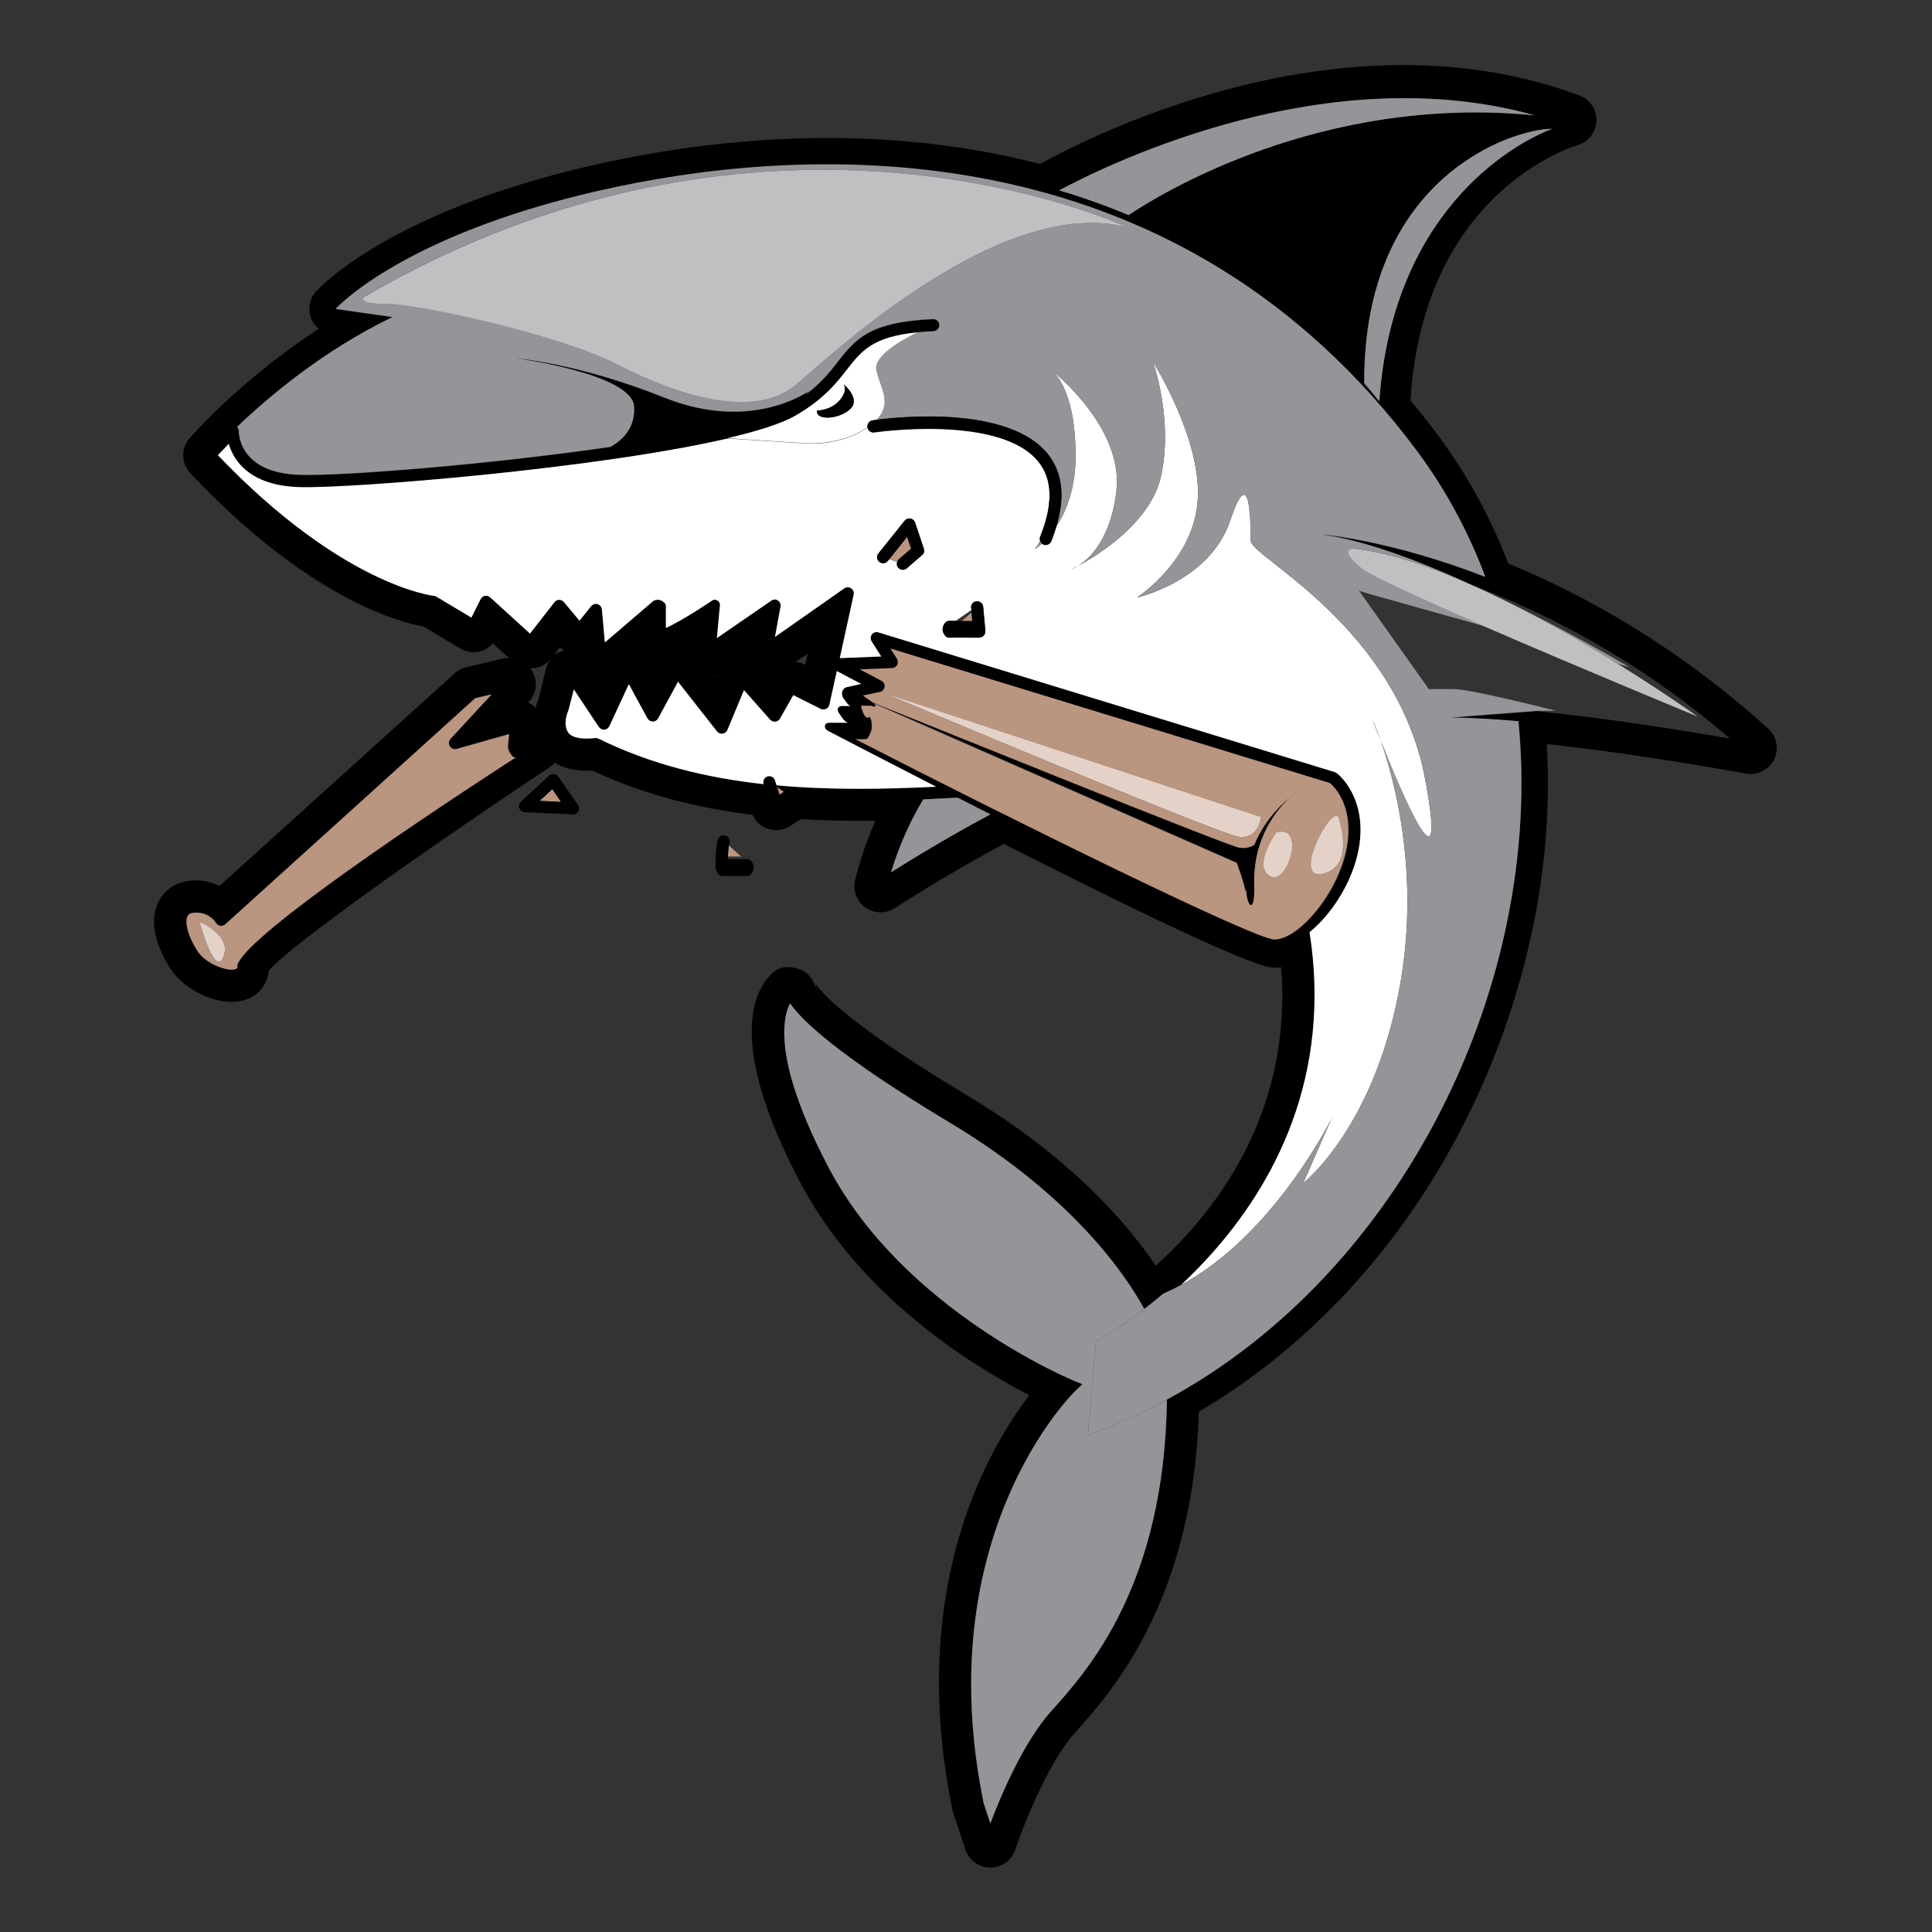 <?xml version="1.0" encoding="utf-8"?>
<!-- Generator: Adobe Illustrator 18.1.0, SVG Export Plug-In . SVG Version: 6.00 Build 0)  -->
<svg version="1.1" id="Layer_1" xmlns="http://www.w3.org/2000/svg" xmlns:xlink="http://www.w3.org/1999/xlink" x="0px" y="0px"
	 viewBox="0 0 1500 1500" enable-background="new 0 0 1500 1500" xml:space="preserve">
<rect x="0" y="0" width="1500" height="1500" fill="#333333" stroke="none"/>
<g>
	<path fill="none" d="M416,531c0,5-1.8,10-5.4,13.8l-0.6,0.6c1.3,0.7,2.7,1.3,3.9,2.2c0.7,0.6,1.1,1.5,1.8,2.2
		c0.6-2.6,1.4-4.9,2.4-7.1l5.9-23.8c0.7-2.8,2.1-5.3,3.9-7.5c-3.5,4.2-8.5,6.9-14,7.4c-0.7,0.1-1.4,0-2.1,0c0.5,0.6,1.1,1.1,1.5,1.9
		C415.1,524,416,527.5,416,531z"/>
	<path fill="none" d="M627.1,507.5c-4,2.8-6.6,4.6-9.2,6.4c1.8,0.3,3.6,0.4,5.3,1.3c0,0,1.7,0.8,1.9,1
		C626,512.5,626.2,511.6,627.1,507.5z"/>
	<path fill="none" d="M554.4,524.3c0.3,0.4,0.3,0.4,0.6,0.8c0.1-0.3,0.4-0.9,0.5-1.2C555.1,524,554.8,524.2,554.4,524.3z"/>
	<path fill="none" d="M434.8,502.6c-2.1,2.7-4.3,5.5-5,6.4c2.2-2,5.1-3.1,8.1-4C436.9,504.2,435.7,503.6,434.8,502.6z"/>
	<path d="M1372.8,565.7c-71.1-64.3-142.5-103.8-201.7-128.1c-13.7-35.5-31.8-68.9-54.5-99.4c-7-9.5-14.2-18.5-21.5-27.2
		c9.7-161.1,124.7-196.8,129.7-198.3c8.4-2.5,14.4-10.1,14.7-18.8c0.3-8.8-5-16.7-13.2-19.8c-181.9-67.5-374.7,28.9-418.8,53.2
		c-126.2-32.7-249.3-19.8-333.3-2.1c-168.7,35.7-226.4,98.4-228.8,101c-3.4,3.8-5.2,8.6-5.2,13.6c0,2.3,0.4,4.7,1.2,7
		c1.2,3.4,3.4,6.2,6.1,8.5c-36.6,23.8-65,49.2-81,64.8c-0.1,0.1-0.2,0.3-0.4,0.5c-11.4,11.2-18.1,18.7-18.9,19.6
		c-3.3,3.8-4.9,8.5-4.9,13.3c0,5,1.8,10,5.5,13.9c91.2,96.9,161.9,115.7,181.3,119.1c5.4,3.2,28.2,17,28.2,17
		c4.9,2.9,10.7,3.7,16.2,2.1c3.7-1.1,6.6-3.4,9.1-6.1c4.9,4.4,9.6,8.7,12.6,11.4c-1.4,0-2.9,0-4.3,0.3l-28.8,6.8
		c-3.4,0.8-6.4,2.4-9,4.7c0,0-160.8,145.4-182.6,165.1c-6.4-3-13.9-5-23.1-4c-11.2,1.2-20.2,7.5-24.7,17.1
		c-9.4,20.1,5.3,44.7,10,51.7c11.5,17.3,40.2,31,60,22.8c9.4-3.9,15-12.2,16.1-22c17.2-19.8,122.4-94.4,218.4-158
		c1.3-0.9,2.5-2,3.6-3.1c9.8,5.9,21.5,6.4,28.9,5.9c40.5,19,82.4,29.2,124.5,34.4c2.3,4.9,6.3,8.9,11.5,10.7
		c6.1,2.2,12.8,1.4,18.2-2.2l7.7-5.1c19.5,1.2,38.9,1.4,58.1,1.2c-6,13.6-11.5,28.8-15.8,45.9c-2,8.1,1.2,16.7,8,21.5
		c6.8,4.8,16,5,23,0.4c0.7-0.5,38.4-25.1,84.4-49.8c126.1,63.9,196.5,96.2,210,96.2c1.8,0,3.6-0.2,5.4-0.4
		c8.8,112.3-50,189-97.4,231.7c-22.2-33-66-84-146.4-132.2c-104.4-62.7-117-85.7-117.5-86.6l1.1,6.2c-1.3-6.9-6.1-14.5-12.6-17.1
		c-6.5-2.6-14-3.5-19.7,0.6c-6.2,4.5-18.6,17.3-18.6,47.2c0,25.3,8.9,62.7,37.9,117.6c47.1,89.2,134.6,142.7,177.7,164.8
		c-26.2,34.3-70.2,108.7-70.2,222.9c0,30.3,3.1,63.5,10.5,99.3c0.2,0.8,0.4,1.6,0.6,2.3l9.5,28.4c2.8,8.3,10.6,13.9,19.3,13.9
		c8.8,0,16.5-5.6,19.3-13.9c5.8-17.4,25.4-67.5,46.3-90.7c28.2-31.3,91.7-102.4,96.3-249.4c113.9-66.9,203-182.5,245.8-323
		c20.2-66.3,28-132.4,24.3-195.3c74.6,8,153.4,22.7,154.5,22.9c8.9,1.7,17.9-2.8,22-11C1381.4,581.6,1379.5,571.8,1372.8,565.7z
		 M906,1086.6c-1.9,143.9-61.1,209.9-89.8,241.8c-21.7,24.1-39.3,66.1-47.3,87.2c-2.6-7.8-5.2-15.7-5.2-15.7
		c-6.8-33.3-9.7-64.1-9.7-92.3c0-148.9,80.1-227.1,81.1-228l5.3-5l-6.7-2.7c-1.3-0.5-131.7-54.4-190.2-165.2
		c-27.5-52.2-34.6-85-34.6-105c0-11.6,2.4-18.6,4.5-22.8c8.7,12.7,36.4,40,124.6,93c96.3,57.8,137,119.6,150.4,144.3
		c4.7-3.6,9.5-7.5,14.7-11.9c4.8-2,9.5-4.3,14-6.8c47.3-44.3,103.6-119.1,103.6-225c0-15.6-1.3-31.9-3.9-48.8
		c17.7-14.4,33.6-39.7,38.2-64.7c7.2-39.7-16-58-17-58.8c-0.4-0.3-0.9-0.6-1.5-0.8L681.9,490.9c-1.9-0.6-3.9,0.1-5.1,1.6
		c-0.6,0.8-0.9,1.8-0.9,2.8c0,0.9,0.2,1.7,0.7,2.5c0,0,4,6.3,7.5,11.8c-8.8,0.4-26.3,1.1-32.2,1.3l10.9-49.2c0.4-1.9-0.4-3.8-2-4.9
		c-1.6-1.1-3.7-1.1-5.3,0.1c0,0-40.3,28.2-53.8,37.7c1.9-10.3,4.3-23.6,4.3-23.6c0.1-0.3,0.1-0.5,0.1-0.8c0-1.6-0.8-3.1-2.1-3.9
		c-1.6-1-3.6-1-5.2,0.1c0,0-30.8,21.2-42.3,29.1c0.9-10.1,2.2-24.8,2.2-24.8c0-0.1,0-0.3,0-0.4c0-1.6-0.8-3.1-2.1-3.9
		c-1.5-0.9-2.1-1-3.7-0.1c0,0-23,15.6-36,21.3c0-7.5,0-17.2,0-17.2c0-1.8-2.2-3.5-3.9-4.2c-1.7-0.8-4.2-0.5-5.6,0.7
		c0,0-27.8,23.6-37.6,32c-0.9-9.9-2.5-25.7-2.5-25.7c-0.2-1.9-1.6-3.5-3.4-4.1c-1.8-0.5-3.8,0.1-5,1.6c0,0-5.4,6.7-9.1,11.3
		c-4.3-5.2-12.1-14.5-12.1-14.5c-0.9-1.1-2.3-1.7-3.7-1.7c-1.4,0-2.7,0.7-3.6,1.8c0,0-14.4,18.5-19,24.4c-5.9-5.4-31-28.2-31-28.2
		c-1.1-1-2.5-1.4-4-1.1c-1.4,0.3-2.6,1.2-3.3,2.5c0,0-4.6,9.2-7.2,14.4c-6.4-3.9-27.2-16.3-27.2-16.3c-0.6-0.4-1.3-0.6-2-0.6
		c-0.7-0.1-70.9-7.9-167.6-109.2c1.9-2.1,4.8-5.1,8.4-8.8c1.4,5,4.2,11.2,9.7,17c9.9,10.5,25.3,16,45.6,16.6
		c41.1,1.1,229.4-14.2,330.4-37.4c0.5-0.1,1.1-0.2,1.6-0.4c23.4-5.4,41.9-11.3,52.7-17.5c22-12.6,32.1-25.6,40.3-36.1
		c11.3-14.4,19.8-25.2,54.5-28.6c3.8-0.4,7.9-0.7,12.5-0.9c2.6-0.1,4.6-2.3,4.5-4.9c-0.1-2.6-2.3-4.6-4.9-4.5
		c-49.7,2.2-60.4,15.8-73.9,33.1c-6.2,8-13.2,16.8-25.4,25.8c0.9-1,2-1.9,2.8-3c0,0-44.1,32.2-111.9,5.1
		c-67.8-27.1-115.3-30.5-115.3-30.5s89.9,11.9,91.6,37.3c1.2,17.9-11,27.3-18.3,31.4c-94.7,13.7-206.1,22.6-240.9,21.7
		c-47.7-1.2-47.7-32.6-47.7-33.9c0-1.3-0.5-2.4-1.3-3.3c23.9-23,66.3-59.2,120.7-85.3l-44.2-6.3c0,0,53.6-60,217.8-94.7
		c164.2-34.7,438.8-41,621.9,205.2c22.5,30.3,40,63.1,52.9,97.5c-73-28.2-124.2-32.6-125.1-32.7l0,0.2
		c31.3,4.2,72.8,19.8,112.3,37.7c57.3,21.2,130.1,57.6,202.7,120.1c-29.2-5.1-91.6-15.4-149.7-21.2l-66.7,5.1
		c15.8,0.2,33.6,1.2,52.3,2.9C1198.9,762.9,1089.3,987.5,906,1086.6z M989.2,729.5C974.2,729.3,792.6,640,664.1,574c3.3,0,8,0,8,0
		c2,0,3.7-4.3,4.4-6.2c0.2-0.5,0.3-2.6,0.3-3.1c0-1.4-0.6-6.7-1.8-7.6c0,0-3.5,3.8-6.6-9.2c3.2,0,7,0,7,0c2,0,3.8,1.8,4.4-0.1
		c0.1-0.5,0.2,0.7,0.2,0.2c0-1.3-0.6-1.7-1.6-2.6l281.9,124.2c0,0,5.1,13.8,6.8,22.2l0.4-1.4c0.9,15,7.2,18.9,6.4-3.6
		c-1.3-36.8,18.3-59.3,28.3-68.3c-14.4,11.7-23.2,24.9-28.3,37.4c-2.5,1.6-6.4,3-11.8,2.2c-9-1.5-232.8-91.8-284.4-112.7
		c-1-0.7-4.3-3-7.7-5.4c6.5-1.4,13.3-2.8,13.3-2.8c1.9-0.4,3.4-2,3.6-3.9c0-0.2,0.1-0.4,0.1-0.6c0-1.7-1-3.3-2.5-4.1
		c0,0-8.4-4.4-16.8-8.9c12.1-0.5,25-1,25-1c1.7-0.1,3.2-1,4-2.5c0.3-0.7,0.5-1.4,0.5-2.2c0-0.9-0.2-1.8-0.7-2.5c0,0-2.6-4.1-5.1-8
		c22.5,6.9,339.4,103.9,341.3,104.5c1.8,1.5,14.3,12.6,14.3,36.2c0,4-0.4,9.9-1.2,14.6C1039.2,694.5,1008.4,729.5,989.2,729.5z
		 M603.6,611.4l5,3.3c-0.9,0.6-2.1,1.4-3.3,2.2C604.7,615,604.1,613.1,603.6,611.4z M603.1,609.8c-0.7-2.2-1.2-3.8-1.2-3.8
		c-0.7-2.5-3.3-3.9-5.8-3.1c-2.5,0.7-3.9,3.3-3.1,5.8l0.1,0.2c-43.8-4.8-87.2-15.2-128.4-35.4c-0.9-0.4-1.9-0.6-2.8-0.4
		c-4.2,0.7-16.8,1.4-20.6-4.3c-1.5-2.3-2-4.9-2-7.4c0-5.2,2.3-10,2.3-10.1c0,0,2.1-8.4,4.1-16c6.9,10.3,19.4,29.2,19.4,29.2
		c1,1.4,2.6,2.2,4.3,2.1c1.7-0.1,3.2-1.2,3.9-2.7c0,0,10.1-22,15.1-32.6c5.2,9.6,14.5,26.6,14.5,26.6c0.8,1.5,2.4,2.4,4.1,2.4
		s3.3-1,4.1-2.4c0,0,11-20.1,15.5-28.5c6.7,8.5,30.3,38.6,30.3,38.6c1,1.3,2.7,2,4.3,1.7c1.6-0.2,3-1.3,3.7-2.8
		c0,0,9.1-21.8,12.9-31c6.4,7.2,20.3,22.9,20.3,22.9c1,1.1,2.5,1.7,4,1.6c1.5-0.2,2.8-1,3.6-2.3c0,0,7.5-13,10.4-18.3
		c5.6,2.8,21.3,10.7,21.3,10.7c1.3,0.6,2.8,0.7,4.1,0c1.3-0.6,2.2-1.8,2.6-3.2l5.8-26.2c3.6,1.9,11.8,6.2,18.9,10
		c-5.6,1.2-11.2,2.4-11.2,2.4c-1.8,0.4-3.2,1.8-3.6,3.6c-0.1,0.3-0.1,0.6-0.1,0.9c0,1.5,0.7,4.5,2,5.3c0,0,2.9,4.9,4.8,4.9
		c-2.2,0-5.5,0-5.5,0c-2,0-3.8-0.3-4.4,1.6c-0.2,0.5-0.3,0.3-0.3,0.8c0,1.4,0.6,3.6,1.8,4.5c0,0,3.5,6.1,6.6,6.1
		c-6.9,0-13.8,0-13.8,0c-2.2,0-4,0.2-4.5,2.3c-0.1,0.4-0.1,0.1-0.1,0.5c0,1.7,0.9,3,2.5,3.8c9.8,5.1,42.5,22,84,43.3
		C686.6,612.9,644.8,613.6,603.1,609.8z M554.4,524.3c0.4-0.1,0.7-0.3,1.1-0.3c-0.1,0.3-0.4,0.9-0.5,1.2
		C554.7,524.7,554.7,524.6,554.4,524.3z M617.9,513.9c2.6-1.9,5.2-3.6,9.2-6.4c-0.9,4.2-1.1,5-1.9,8.7c-0.3-0.1-1.9-1-1.9-1
		C621.5,514.3,619.7,514.3,617.9,513.9z M434.8,502.6c0.9,1,2.1,1.6,3.1,2.4c-2.9,0.9-5.9,2-8.1,4
		C430.6,508.1,432.7,505.3,434.8,502.6z M716.8,620.5c9-0.4,17.9-0.8,26.6-1.3c8.3,4.2,16.8,8.6,25.5,13
		c-33.4,17.8-62.3,35.6-77.2,45C698.7,654.5,707.8,635.6,716.8,620.5z M413.9,518.9c5.5-0.5,10.5-3.2,14-7.4
		c-1.7,2.2-3.2,4.6-3.9,7.5l-5.9,23.8c-0.9,2.2-1.7,4.6-2.4,7.1c-0.6-0.7-1-1.6-1.8-2.2c-1.2-1-2.5-1.6-3.9-2.2l0.6-0.6
		c3.6-3.9,5.4-8.8,5.4-13.8c0-3.5-0.9-7-2.8-10.2c-0.4-0.7-1-1.2-1.5-1.9C412.4,518.9,413.1,519,413.9,518.9z M184.2,749
		c0.1,0.6,0.2,1.1,0.2,1.5c0,1.3-0.6,1.6-1.1,1.8c-5.8,2.4-22.9-3.5-29.6-13.5c-7-10.5-10.5-22.2-8.1-27.3c0.5-1.1,1.5-2.5,4.7-2.8
		c11.9-1.3,17.3,7.5,17.5,7.9c0.7,1.2,1.9,2,3.3,2.2c1.4,0.2,2.8-0.2,3.8-1.1c0,0,193.8-175.2,194.1-175.6c1-0.2,6.4-1.5,12.8-3
		c-11.8,12.8-32,34.6-32,34.6c-0.8,0.9-1.2,2-1.2,3.2c0,0.8,0.2,1.7,0.7,2.4c1.1,1.8,3.2,2.6,5.3,2c0,0,30.9-8.8,40.8-11.7
		c-0.5,4.1-0.9,8.3-0.9,8.3c0,0.2,0,0.3,0,0.5c0,1.1,0.4,4.7,1.2,5.5c0.9,1,2.2,4,3.5,4c0,0,1.3,0,1.5,0
		c-102,66-216.4,145.3-216.4,162.7C184.1,751,184.2,748.8,184.2,749z M876.3,167c-17.9-7.4-35.9-13.8-53.9-19.2
		c43.2-23.1,210-102.9,369.5-58.2C1026.1,72.9,900,151,876.3,167z M1205.1,100C1205.1,100,1205.1,100,1205.1,100
		c-33.9,13-124.1,65.4-134.2,210.1c-3.8-4.3-7.7-6.9-11.7-11.1C1058.3,139.8,1173.6,100,1205.1,100z"/>
	<path fill="#939598" enable-background="new    " d="M691.8,677.3c14.9-9.4,43.8-27.2,77.2-45c-8.7-4.4-17.2-8.8-25.5-13
		c-8.8,0.5-17.7,0.9-26.6,1.3C707.8,635.6,698.7,654.5,691.8,677.3z"/>
	<path fill="#939598" enable-background="new    " d="M822.3,147.8c18,5.3,36,11.7,53.9,19.2c23.7-15.9,149.8-94,315.5-77.4
		C1032.4,44.9,865.6,124.6,822.3,147.8z"/>
	<path fill="#939598" enable-background="new    " d="M1205.1,100C1205.1,100,1205.1,100,1205.1,100c-31.6,0-146.8,38.2-145.9,197.4
		c3.9,4.2,7.8,9.9,11.7,14.3C1081,167,1171.2,113,1205.1,100z"/>
	<path fill="#FFFFFF" enable-background="new    " d="M726.8,610.8c-41.5-21.3-74.2-38.3-84-43.4c-1.6-0.8-2.5-2.4-2.5-4.1
		c0-0.4,0,0.5,0.1,0.1c0.5-2.1,2.4-2.3,4.5-2.3c0,0,6.9,0,13.8,0c-3.1,0-6.6-6.5-6.6-6.5c-1.1-0.9-1.8-2.9-1.8-4.3
		c0-0.5,0.1,0.2,0.3-0.3c0.7-1.9,2.4-1.9,4.4-1.9c0,0,3.3,0,5.5,0c-2,0-4.8-4.9-4.8-4.9c-1.3-0.9-2-3.1-2-4.6c0-0.3,0-1,0.1-1.3
		c0.4-1.8,1.8-3.4,3.6-3.8c0,0,5.6-1.3,11.2-2.5c-7.2-3.8-15.3-8.1-18.9-10l-5.8,26.2c-0.3,1.4-1.3,2.6-2.6,3.2
		c-1.3,0.6-2.8,0.6-4.1,0c0,0-15.7-7.9-21.3-10.7c-3,5.2-10.4,18.3-10.4,18.3c-0.7,1.3-2.1,2.2-3.6,2.3c-1.5,0.1-3-0.4-4-1.6
		c0,0-13.9-15.7-20.3-22.9c-3.8,9.2-12.9,31-12.9,31c-0.6,1.5-2,2.6-3.7,2.8c-1.6,0.2-3.3-0.4-4.3-1.7c0,0-23.7-30.1-30.3-38.6
		c-4.6,8.4-15.5,28.5-15.5,28.5c-0.8,1.5-2.4,2.4-4.1,2.4s-3.3-1-4.1-2.4c0,0-9.3-17-14.5-26.6c-4.9,10.6-15.1,32.6-15.1,32.6
		c-0.7,1.5-2.2,2.6-3.9,2.7c-1.7,0.1-3.3-0.7-4.3-2.1c0,0-12.5-18.8-19.4-29.2c-1.9,7.6-4.1,16-4.1,16c0,0.1-2.3,4.8-2.3,10.1
		c0,2.5,0.5,5.1,2,7.4c3.8,5.6,16.4,5,20.6,4.3c1-0.1,1.9,0,2.8,0.4c41.2,20.3,84.6,30.6,128.4,35.4l-0.1-0.2
		c-0.7-2.5,0.7-5.1,3.1-5.8c2.5-0.7,5.1,0.7,5.8,3.1c0,0,0.5,1.6,1.2,3.8C644.8,613.6,686.6,612.7,726.8,610.8z"/>
	<path fill="#FFFFFF" enable-background="new    " d="M1034,868l-22.1,50.5c0,0,56.8-44.2,75.8-157.8c14-84.3-4.9-154.7-15.6-185.4
		c-3.9-9.8-6.5-16.7-6.5-16.7s2.8,6,6.5,16.7c15.5,39.1,52.2,126.5,34.6,30.7c-22.1-119.9-135.7-173.6-135.7-186.2
		c0-12.6,0-63.1-15.8-15.8c-15.8,47.4-72.6,60-72.6,60s44.2-28.4,47.3-75.7c3.2-47.4-34.7-107.3-34.7-107.3s15.8,44.2,6.3,88.4
		c-7.8,36.3-49.5,61.9-64.3,69.9c-3.1,2-5.2,2.7-5.2,2.7s2-1,5.2-2.7c8.5-5.4,24.9-20.3,29.5-57.3c5.9-46.9-42.6-88.3-49.6-94
		c3.7,3.3,18,18.9,18,65.6c0,25.7-7.3,43.4-14.8,54.9c-1.1,3.8-2.4,7.7-4.1,11.8c-1,2.4-3.7,3.5-6.1,2.6c-0.5-0.2-0.9-0.5-1.2-0.8
		c-3.2,2.9-5.3,4.2-5.3,4.2s1.7-2.4,3.9-6.4c-0.3-1-0.3-2,0.1-3.1c10-24.8,9.7-44.3-1.1-57.9c-29.5-37.4-126.7-23.2-127.7-23.1
		c-2.5,0.4-4.9-1.4-5.3-3.8c-22,15.3-49.9,12.2-49.9,12.2l-57.5-3.7c-0.9,0.1-1.9,0.2-2.8,0.3c-101.1,23.2-289.4,38.5-330.4,37.4
		c-20.3-0.5-35.6-6.1-45.6-16.6c-5.5-5.8-8.2-12-9.7-17c-3.6,3.7-6.5,6.8-8.4,8.8c96.7,101.3,166.9,109.1,167.6,109.2
		c0.7,0.1,1.4,0.3,2,0.6c0,0,20.8,12.5,27.2,16.3c2.6-5.2,7.2-14.4,7.2-14.4c0.7-1.3,1.9-2.2,3.3-2.5c1.5-0.3,2.9,0.2,4,1.1
		c0,0,25.1,22.8,31,28.2c4.6-5.9,19-24.4,19-24.4c0.9-1.1,2.2-1.8,3.6-1.8c1.4,0,2.8,0.6,3.7,1.7c0,0,7.8,9.4,12.1,14.5
		c3.7-4.6,9.1-11.3,9.1-11.3c1.2-1.5,3.2-2.1,5-1.6c1.8,0.6,3.1,2.2,3.3,4.1c0,0,1.4,15.8,2.3,25.7c9.8-8.4,37.3-32,37.3-32
		c1.4-1.2,4.5-1.5,6.2-0.7c1.7,0.8,3.9,2.4,3.9,4.2c0,0,0,9.7,0,17.2c13-5.7,36-21.3,36-21.3c1.5-0.9,2.8-0.8,4.3,0.1
		c1.3,0.9,1.8,2.3,1.8,3.9c0,0.1-0.1,0.3-0.2,0.4c0,0-1.4,14.7-2.3,24.8c11.5-7.9,42.3-29.1,42.3-29.1c1.5-1.1,3.6-1.1,5.1-0.1
		c1.4,0.9,2.1,2.4,2.1,3.9c0,0.3,0,0.6-0.1,0.8c0,0-2.4,13.3-4.3,23.6c13.5-9.5,53.8-37.7,53.8-37.7c1.6-1.1,3.7-1.1,5.3-0.1
		c1.6,1.1,2.4,3,2,4.9L652,511c5.9-0.2,23.4-0.9,32.2-1.3c-3.5-5.5-7.5-11.8-7.5-11.8c-0.5-0.8-0.7-1.6-0.7-2.5c0-1,0.3-2,0.9-2.8
		c1.2-1.6,3.2-2.2,5.1-1.6l354.4,108.5c0.5,0.2,1,0.4,1.5,0.8c1,0.7,24.2,19.1,17,58.8c-4.6,25.1-20.5,50.3-38.2,64.7
		c2.7,16.9,3.9,33.2,3.9,48.8c0,105.9-56.2,180.7-103.6,225C989.6,958.5,1034,868,1034,868z M682,429.7l20.3-25.4
		c1.1-1.3,2.8-2,4.5-1.7c1.7,0.3,3,1.5,3.6,3.1l6.8,20.3c0.6,1.8,0.1,3.8-1.4,5L704,441.3c-2,1.7-4.9,1.4-6.6-0.5
		c-0.8-0.9-1.1-2-1.1-3c0-0.5,0.2-1,0.3-1.5l-6.2-2.1c-0.6,0.8-1.1,1.3-1.1,1.3c-1.6,2-4.5,2.3-6.6,0.7
		C680.7,434.7,680.4,431.7,682,429.7z M731.9,488.5c0-2.6,2.1-6.5,4.7-6.5c0,0,2.4,0,5.5,0l12.2-8.5c-0.2-1.9-0.3-2.4-0.3-2.4
		c0-0.1,0,0.2,0,0c0-2.4,1.8-4.2,4.3-4.4c2.6-0.2,4.8,1.8,5.1,4.3l1.7,18.7c0.1,1.3-0.3,2.6-1.2,3.6c-0.9,1-2.1,1.6-3.5,1.6h-23.7
		C734,495,731.9,491.1,731.9,488.5z"/>
	<path fill="#939598" enable-background="new    " d="M844.6,1114.2l6.3-72.6c0,0,15.8-8.5,37.5-25.3C875,991.6,834.3,929.8,738,872
		c-88.2-52.9-115.9-80.2-124.6-93c-2.2,4.2-4.5,11.2-4.5,22.8c0,20,7.1,52.8,34.6,105c58.4,110.8,188.9,164.6,190.2,165.2l6.7,2.7
		l-5.3,5c-1,0.9-81.1,79-81.1,228c0,28.2,2.9,59,9.7,92.3c0,0,2.6,7.9,5.2,15.7c8-21.1,25.6-63.1,47.3-87.2
		c28.7-31.9,87.8-97.9,89.8-241.8C886.3,1097.3,865.9,1106.6,844.6,1114.2z"/>
	<path fill="#939598" d="M1072,575.3c-3.7-10.7-6.5-16.7-6.5-16.7S1068.1,565.5,1072,575.3z"/>
	<path fill="#939598" d="M837.1,439.2c-3.2,1.7-5.2,2.7-5.2,2.7S834,441.1,837.1,439.2z"/>
	<path fill="#939598" d="M564.9,340.2c-0.5,0.1-1.1,0.2-1.6,0.4c0.9-0.1,1.9-0.2,2.8-0.3L564.9,340.2z"/>
	<path fill="#939598" d="M807.5,419.7c-2.2,4-3.9,6.4-3.9,6.4s2.2-1.3,5.3-4.2C808.2,421.3,807.7,420.6,807.5,419.7z"/>
	<path fill="#939598" d="M1178.9,559.9c-18.7-1.6-36.6-2.7-52.3-2.9l66.7-5.1l14.6-0.1c0,0-65.5-16.8-79.2-16.8
		c-13.7,0-19.1,0-19.1,0l1.1,1.9l-55.6-78.3c6.1,2.1,10.6,3.3,12.2,3.7l84.4,23.7c-46.9-20.5-87.3-39-94.5-44.9
		c-18.6-15.3-6.8-15.3-6.8-15.3c29.1,3,64,15.3,98.8,31.2c-2.9-1.4-5.9-2.7-8.8-4c-39.5-17.9-81-33.5-112.3-37.7l0-0.2
		c0.9,0.1,52.2,4.5,125.1,32.7c-12.9-34.4-30.4-67.2-52.9-97.5C917.2,104.1,642.5,110.4,478.4,145.1
		c-164.2,34.7-217.8,94.7-217.8,94.7l44.2,6.3c-54.3,26.2-96.8,62.4-120.7,85.3c0.8,0.9,1.3,2,1.3,3.3c0,1.3,0,32.7,47.7,33.9
		c34.8,0.9,146.2-8,240.9-21.7c7.4-4.1,19.5-13.4,18.3-31.4c-1.7-25.4-91.6-37.3-91.6-37.3s47.5,3.4,115.3,30.5
		c67.8,27.1,111.9-5.1,111.9-5.1c-0.8,1.1-1.9,1.9-2.8,3c12.2-9,19.1-17.8,25.4-25.8c13.5-17.3,24.2-31,73.9-33.1
		c2.6-0.1,4.8,1.9,4.9,4.5c0.1,2.6-1.9,4.7-4.5,4.9c-4.5,0.2-8.6,0.5-12.5,0.9c-13.8,6.8-34,18.7-31.9,29.2
		c2.8,13.9,12.9,25.4,0.1,38.8c17.3-2.3,103.1-11.3,133.3,26.9c11.1,14.1,13.2,32.7,6.5,55.5c7.6-11.5,14.8-29.2,14.8-54.9
		c0-46.7-14.3-62.3-18-65.6c7,5.7,55.5,47.1,49.6,94c-4.6,37-21,51.9-29.5,57.3c14.7-8,56.5-33.6,64.3-69.9
		c9.5-44.2-6.3-88.4-6.3-88.4s37.9,60,34.7,107.3c-3.2,47.3-47.3,75.7-47.3,75.7s56.8-12.6,72.6-60c15.8-47.3,15.8,3.2,15.8,15.8
		c0,12.6,113.6,66.3,135.7,186.2c17.7,95.8-19.1,8.4-34.6-30.7c10.7,30.7,29.7,101,15.6,185.4c-18.9,113.6-75.8,157.8-75.8,157.8
		L1034,868c0,0-44.4,90.5-116.9,129.6c-4.6,2.5-9.2,4.8-14,6.8c-5.1,4.4-10,8.3-14.7,11.9c-21.7,16.8-37.5,25.3-37.5,25.3l-6.3,72.6
		c21.3-7.6,41.8-16.9,61.4-27.6C1089.3,987.5,1198.9,762.9,1178.9,559.9z M617.8,298.7c-32.2,27.1-91.6,8.5-137.4-15.3
		c-45.8-23.7-156-47.5-179.8-47.5c-23.7,0-18.6-5.1-18.6-5.1C599.2,46,875.6,176.6,875.6,176.6C778.9,151.1,650.1,271.5,617.8,298.7
		z"/>
	<path fill="#FFFFFF" d="M623.6,344c0,0,27.9,3,49.9-12.2c0,0,0,0,0-0.1c-0.4-2.6,1.4-4.9,3.9-5.3c0.4-0.1,1.6-0.2,3.1-0.4
		c12.8-13.4,2.7-24.8-0.1-38.8c-2.1-10.5,18.1-22.4,31.9-29.2c-34.7,3.5-43.2,14.2-54.5,28.6c-8.2,10.5-18.3,23.5-40.3,36.1
		c-10.7,6.2-29.3,12-52.7,17.5l1.2,0.1L623.6,344z M652.1,310.5c6.8-8.2,2.7-12.3,2.7-12.3s13.7,10.9,5.5,19.1
		c-8.2,8.2-27.3,9.6-25.9,1.4C634.4,318.7,645.3,318.7,652.1,310.5z"/>
	<path fill="#939598" d="M1256,515.4l9.2,2.6c0,0-46.6-27.6-102.3-54.4C1196.5,479.9,1229.3,498.9,1256,515.4z"/>
	<path d="M660.3,317.4c8.2-8.2-5.5-19.1-5.5-19.1s4.1,4.1-2.7,12.3c-6.8,8.2-17.7,8.2-17.7,8.2C633,326.9,652.1,325.6,660.3,317.4z"
		/>
	<path d="M677.4,326.4c-2.5,0.4-4.3,2.8-3.9,5.3c0,0,0,0,0,0.1c0.4,2.5,2.8,4.2,5.3,3.8c1-0.2,98.2-14.4,127.7,23.1
		c10.8,13.6,11.1,33.1,1.1,57.9c-0.4,1-0.4,2.1-0.1,3.1c0.3,0.8,0.7,1.6,1.4,2.2c0.4,0.3,0.8,0.6,1.2,0.8c2.4,1,5.1-0.2,6.1-2.6
		c1.6-4.1,3-8,4.1-11.8c6.8-22.7,4.6-41.4-6.5-55.5c-30.2-38.2-116-29.2-133.3-26.9C678.9,326.2,677.7,326.3,677.4,326.4z"/>
	<path fill="#BA957F" enable-background="new    " d="M1045.7,657.3c0.9-4.7,1.2-9.1,1.2-13.1c0-23.5-12.5-34.7-14.3-36.2
		c-1.9-0.6-318.8-97.6-341.3-104.5c2.5,3.9,5.1,8,5.1,8c0.5,0.7,0.7,1.6,0.7,2.5c0,0.7-0.2,1.5-0.5,2.2c-0.8,1.5-2.3,2.4-4,2.5
		c0,0-12.9,0.5-25,1c8.4,4.4,16.8,8.9,16.8,8.9c1.6,0.8,2.5,2.4,2.5,4.1c0,0.2,0,0.4-0.1,0.6c-0.3,1.9-1.7,3.5-3.6,3.9
		c0,0-6.7,1.4-13.3,2.8c3.4,2.4,6.7,4.6,7.7,5.4c51.6,20.9,275.4,111.2,284.4,112.7c5.4,0.9,9.3-0.6,11.8-2.1
		c5.1-12.5,14-25.6,28.3-37.4c3.4-3.1,5.6-4.6,5.6-4.6c-2.1,1.5-3.8,3.1-5.6,4.6c-10,9-29.5,31.6-28.3,68.3
		c0.8,22.5-5.5,18.6-6.4,3.6l-0.4,1.5c-1.7-8.5-6.8-22-6.8-22L678.5,546.2c1,0.9,1.6,2.1,1.6,3.4c0,0.5-0.1-2.2-0.2-1.8
		c-0.6,2-2.4,0.1-4.4,0.1c0,0-3.9,0-7,0c3.1,13,6.6,8.4,6.6,8.4c1.1,0.9,1.8,3.9,1.8,5.2c0,0.5-0.1,4.9-0.3,5.4
		c-0.7,1.9-2.4,7-4.4,7c0,0-4.7,0-8,0c128.6,66,310.1,155.3,325.2,155.5C1008.4,729.5,1039.2,692.9,1045.7,657.3z M962.1,649.7
		c-15.3-1.7-276.4-111.9-276.4-111.9l293.4,96.7C979.1,634.4,977.4,651.4,962.1,649.7z M1040.1,637.8c0,0,11.9,35.6-13.6,40.7
		C1001.1,683.6,1038.4,615.8,1040.1,637.8z M990.9,646.3c23.7-6.8,8.5,42.4-5.1,33.9C972.3,671.8,990.9,646.3,990.9,646.3z"/>
	<path fill="#BA957F" enable-background="new    " d="M400.6,588c-0.2,0-1.5,0-1.5,0c-1.3,0-2.6-3-3.5-4c-0.8-0.9-1.2-3.2-1.2-4.3
		c0-0.2,0-1,0-1.1c0,0,0.5-4.5,0.9-8.6c-9.9,2.8-40.8,11.5-40.8,11.5c-2,0.6-4.2-0.3-5.3-2.1c-0.5-0.8-0.7-1.7-0.7-2.5
		c0-1.2,0.4-2.3,1.2-3.2c0,0,20.2-21.8,32-34.6c-6.4,1.5-11.8,2.8-12.8,3c-0.4,0.3-194.1,175.6-194.1,175.6c-1,0.9-2.5,1.3-3.8,1.1
		c-1.4-0.2-2.6-1.1-3.3-2.2c-0.2-0.4-5.6-9.2-17.5-7.9c-3.2,0.3-4.2,1.7-4.7,2.8c-2.4,5.1,1.1,16.8,8.1,27.3
		c6.7,10,23.8,15.9,29.6,13.5c0.5-0.2,1.1-0.5,1.1-1.8c0-0.4,0-0.9-0.2-1.5c0-0.2-0.1,2-0.1,1.8C184.1,733.3,298.5,654,400.6,588z
		 M173.5,743c-6.8,17-18.6-27.1-18.6-27.1S180.3,726,173.5,743z"/>
	<path fill="#BA957F" enable-background="new    " d="M418.9,621.8c7,0.3,10.4,0.5,16.7,0.8c-3.1-4.5-4.6-6.7-6.8-9.9
		C425.9,615.4,423.5,617.5,418.9,621.8z"/>
	<path d="M433.4,602.9c-0.8-1.1-2-1.8-3.3-2c-1.3-0.1-2.7,0.3-3.7,1.2l-22,20.4c-1.4,1.3-1.9,3.3-1.2,5c0.7,1.8,2.3,3,4.2,3.1
		l37.3,1.7c1.8,0.1,3.4-0.9,4.3-2.4c0.9-1.6,0.8-3.5-0.2-4.9L433.4,602.9z M418.9,621.8c4.6-4.3,7-6.4,9.9-9.1
		c2.2,3.2,3.7,5.4,6.8,9.9C429.3,622.3,425.9,622.1,418.9,621.8z"/>
	<path fill="#BA957F" enable-background="new    " d="M707.4,426c-0.8-2.3-1.6-4.8-3.1-9.2c-4.7,5.8-11.4,14.2-13.9,17.4l6.2,2.1
		c0.3-0.8,0.7-1.5,1.3-2.1C697.9,434.2,704.3,428.6,707.4,426z"/>
	<path d="M689.3,435.5c0,0,0.4-0.6,1.1-1.3c2.5-3.2,9.3-11.6,13.9-17.4c1.5,4.4,2.3,6.9,3.1,9.2c-3,2.6-9.5,8.1-9.5,8.1
		c-0.7,0.6-1.1,1.3-1.3,2.1c-0.2,0.5-0.3,1-0.3,1.5c0,1.1,0.4,2.1,1.1,3c1.7,2,4.6,2.2,6.6,0.5l11.9-10.2c1.5-1.2,2-3.2,1.4-5
		l-6.8-20.3c-0.5-1.6-1.9-2.8-3.6-3.1c-1.7-0.3-3.4,0.3-4.5,1.7L682,429.7c-1.6,2-1.3,5,0.7,6.6
		C684.8,437.9,687.7,437.6,689.3,435.5z"/>
	<path fill="#BA957F" enable-background="new    " d="M608.5,614.7l-5-3.3c0.5,1.8,1.1,3.7,1.7,5.5
		C606.4,616.1,607.6,615.3,608.5,614.7z"/>
	<path fill="#BA957F" enable-background="new    " d="M575.4,665l-9.6-8.7c-0.4,2.4-0.6,5.7-0.8,8.7C568,665,572.1,665,575.4,665z"
		/>
	<path d="M585.2,673.5c0-2.6-2.1-6.5-4.7-6.5c0,0-2.2,0-5.1,0c-3.3,0-7.4,0-10.4,0c0.1,0,0.4-7.1,0.8-9.5c0.1-0.8,0.3-1.9,0.5-2.5
		c0.2-0.5,0.2-1.2,0.2-1.7c0-2-1.2-3.9-3.2-4.5c-2.4-0.8-5.1,0.4-5.9,2.9c-1.9,5.7-1.9,19.8-1.9,21.1c0,2.6,2.1,7.3,4.7,7.3h20.3
		C583.1,680,585.2,676.1,585.2,673.5z"/>
	<path fill="#BA957F" enable-background="new    " d="M754.2,475.7L742.1,486c4.1,0,9.6,0,13.1,0C754.9,482,754.5,478.6,754.2,475.7
		z"/>
	<path d="M760.3,495c1.3,0,2.6-0.6,3.5-1.5c0.9-1,1.3-2.3,1.2-3.6l-1.7-18.7c-0.2-2.6-2.5-4.5-5.1-4.2c-2.4,0.2-4.3,2.3-4.3,4.7
		c0,0.1,0,0.3,0,0.4c0,0,0.1-0.5,0.3,1.5c0.3,2.9,0.6,8.5,0.9,8.5c-3.6,0-9,0-13.1,0c-3.1,0-5.5,0-5.5,0c-2.6,0-4.7,3.9-4.7,6.5
		c0,2.6,2.1,6.5,4.7,6.5H760.3z"/>
	<path fill="#BEC0C2" d="M875.6,176.6c0,0-276.4-130.6-593.6,54.3c0,0-5.1,5.1,18.6,5.1c23.7,0,134,23.7,179.8,47.5
		c45.8,23.7,105.1,42.4,137.4,15.3C650.1,271.5,778.9,151.1,875.6,176.6z"/>
	<path fill="#BEC0C2" d="M1318.2,556.4c0,0-25.4-18.2-62.2-41c-26.7-16.6-59.5-35.5-93.1-51.8c-4.6-2.2-9.2-4.4-13.8-6.5
		c-34.8-16-69.7-28.3-98.8-31.2c0,0-11.9,0,6.8,15.3c7.2,5.9,47.6,24.3,94.5,44.8C1226.5,518.6,1318.2,556.4,1318.2,556.4z"/>
	<path d="M1007.9,614.1c0,0-2.3,1.5-5.6,4.6C1004.1,617.1,1005.8,615.6,1007.9,614.1z"/>
	<path fill="#E4D2C8" d="M685.7,537.8c0,0,261.2,110.2,276.4,111.9c15.3,1.7,17-15.3,17-15.3L685.7,537.8z"/>
	<path fill="#E4D2C8" d="M985.8,680.2c13.6,8.5,28.8-40.7,5.1-33.9C990.9,646.3,972.3,671.8,985.8,680.2z"/>
	<path fill="#E4D2C8" d="M1026.5,678.5c25.4-5.1,13.6-40.7,13.6-40.7C1038.4,615.8,1001.1,683.6,1026.5,678.5z"/>
	<path fill="#E4D2C8" d="M154.9,715.8c0,0,11.9,44.1,18.6,27.1C180.3,726,154.9,715.8,154.9,715.8z"/>
</g>
</svg>
